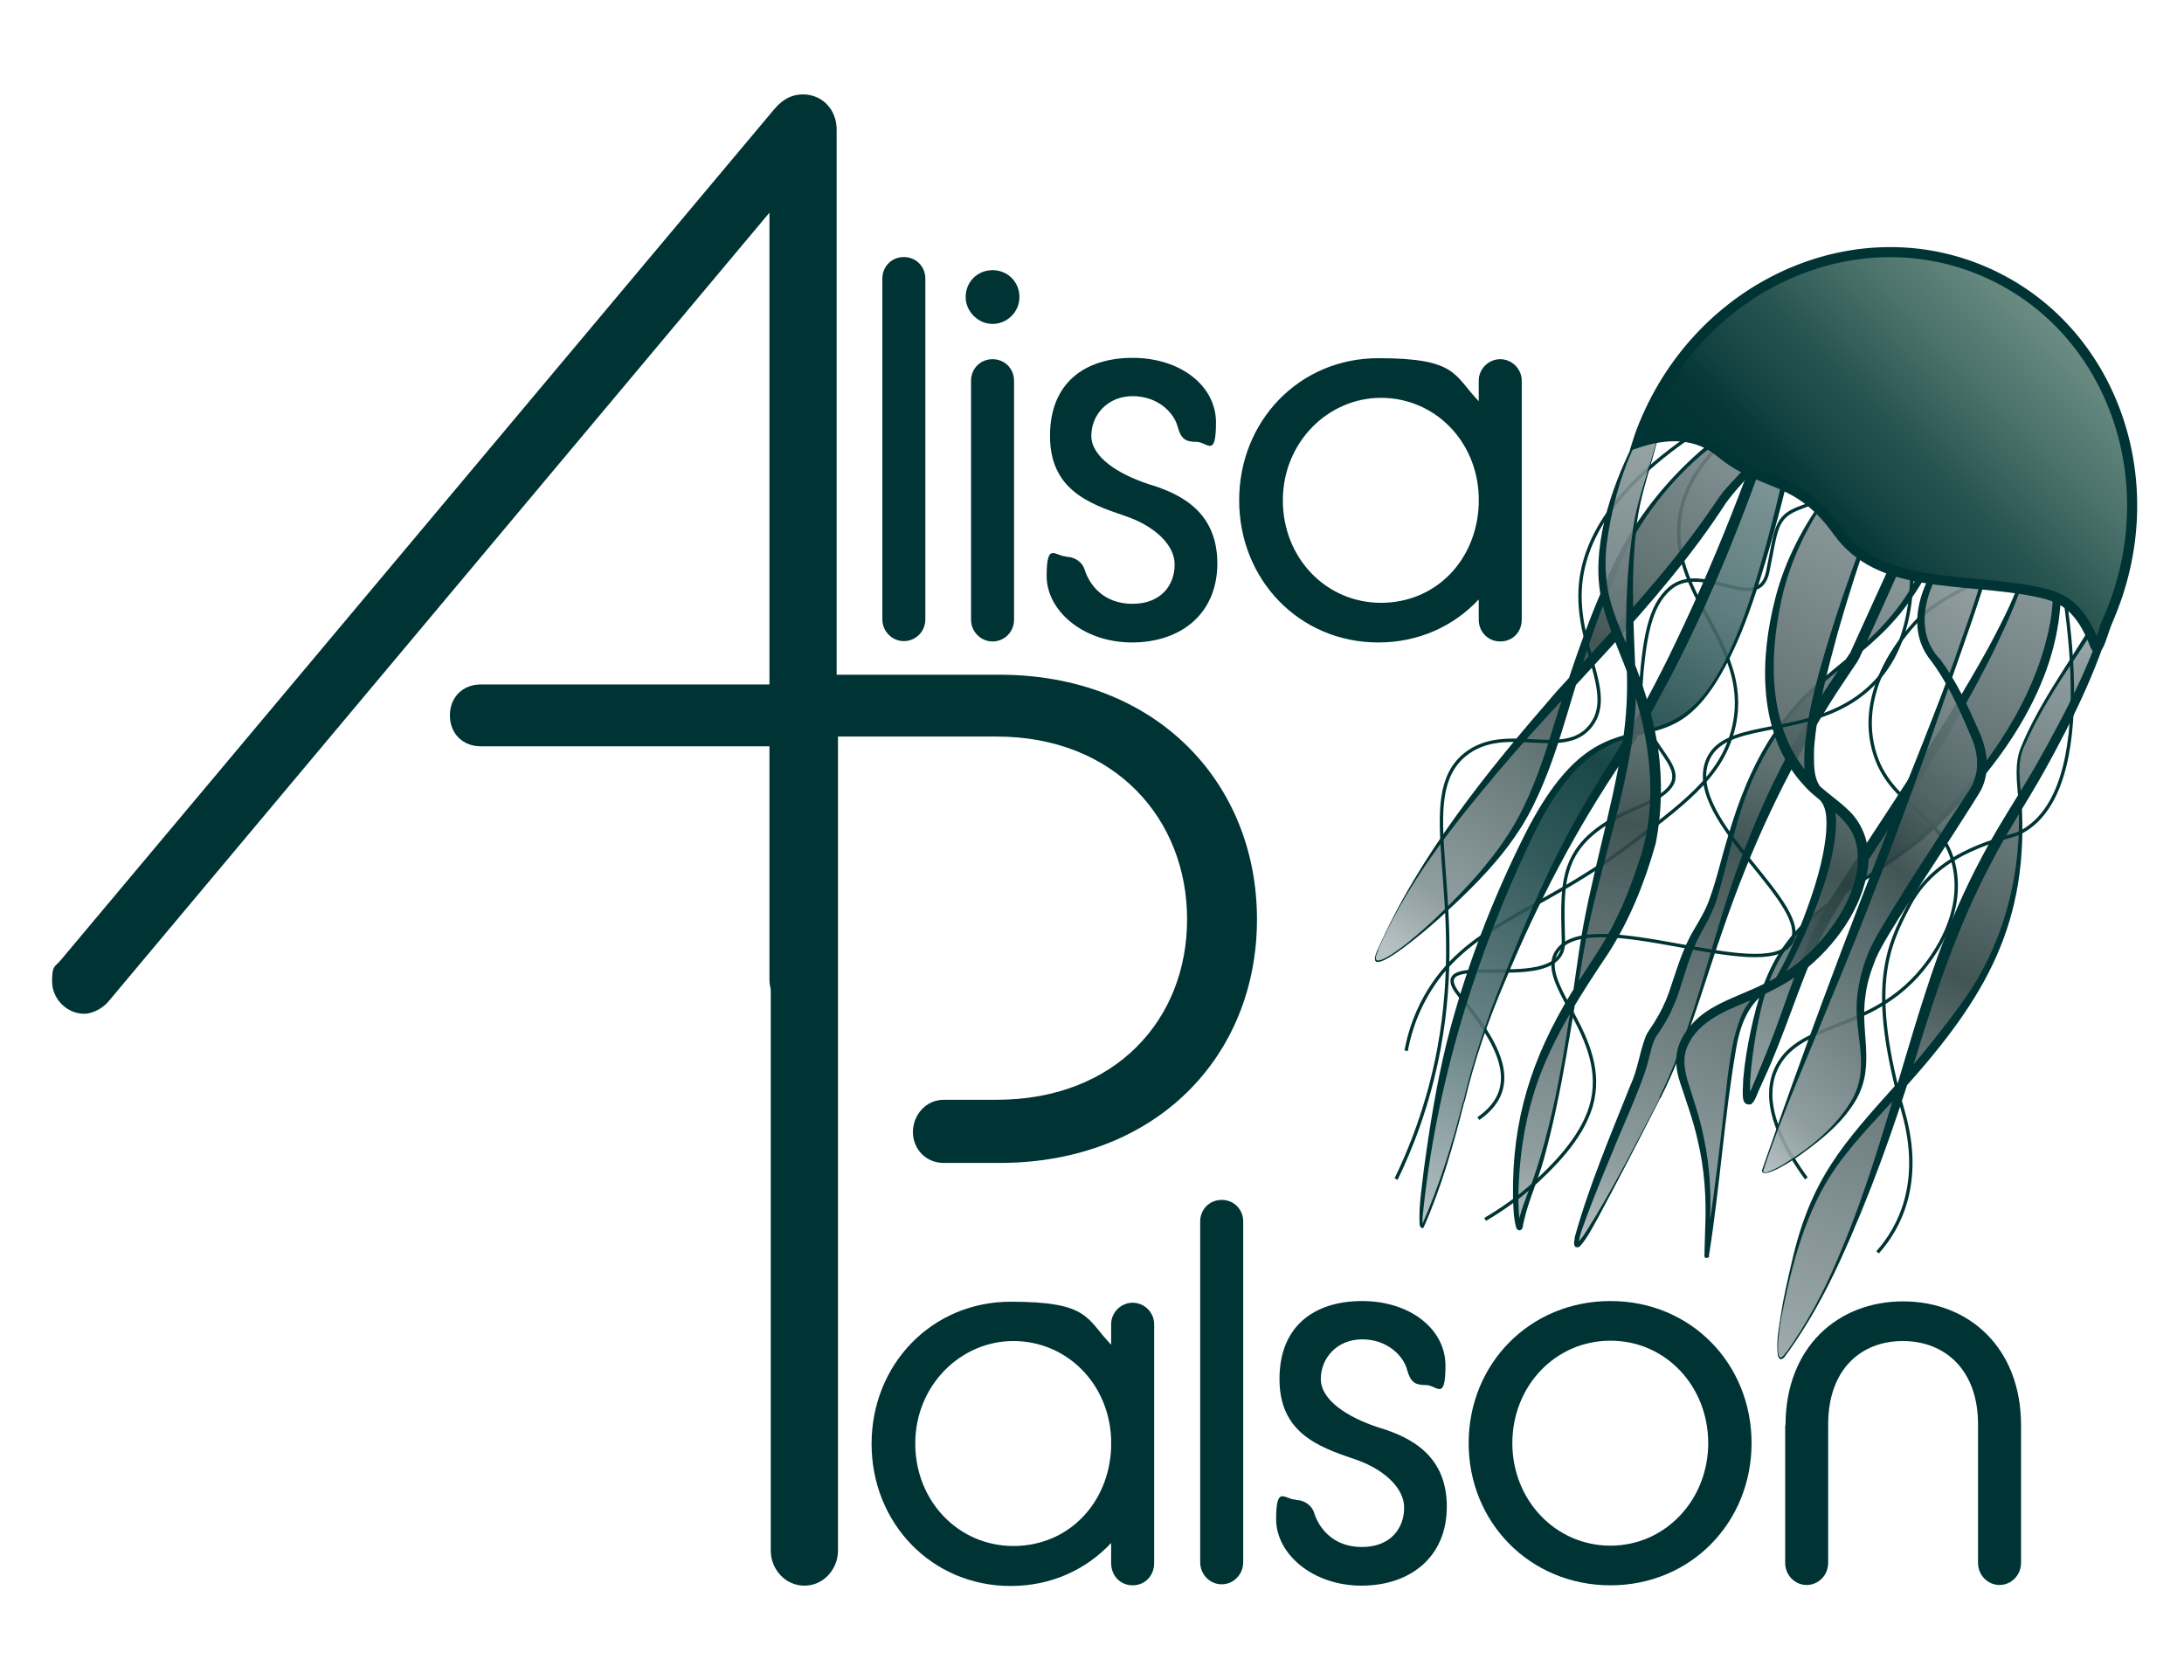 <?xml version="1.0" encoding="UTF-8"?>
<svg id="Logo" xmlns="http://www.w3.org/2000/svg" version="1.1" xmlns:xlink="http://www.w3.org/1999/xlink" viewBox="0 0 650 500">
  <!-- Generator: Adobe Illustrator 29.6.0, SVG Export Plug-In . SVG Version: 2.1.1 Build 207)  -->
  <defs>
    <style>
      .st0 {
        fill: url(#linear-gradient2);
      }

      .st1 {
        fill: #033;
      }

      .st2 {
        stroke: #e8c4aa;
        stroke-width: 6px;
      }

      .st2, .st3, .st4 {
        fill: #f5eae0;
      }

      .st2, .st3, .st5 {
        display: none;
      }

      .st2, .st6, .st7 {
        stroke-miterlimit: 10;
      }

      .st8 {
        fill: url(#linear-gradient1);
      }

      .st9 {
        fill: url(#linear-gradient7);
      }

      .st10 {
        fill: url(#linear-gradient4);
      }

      .st11 {
        fill: url(#linear-gradient5);
      }

      .st12 {
        fill: url(#linear-gradient3);
      }

      .st6 {
        fill: none;
      }

      .st6, .st7 {
        stroke: #033;
      }

      .st13 {
        fill: url(#linear-gradient6);
      }

      .st14 {
        fill: url(#linear-gradient);
      }

      .st7 {
        fill: url(#linear-gradient8);
        stroke-width: 3px;
      }
    </style>
    <linearGradient id="linear-gradient" x1="423.8" y1="-112" x2="526.5" y2="51.5" gradientTransform="translate(188.2 -300) rotate(63) scale(1.2 1.1) skewX(2.3)" gradientUnits="userSpaceOnUse">
      <stop offset="0" stop-color="#b0bcbf" stop-opacity=".9"/>
      <stop offset="0" stop-color="#94a2a5" stop-opacity=".9"/>
      <stop offset=".4" stop-color="#4f6263" stop-opacity=".9"/>
      <stop offset=".5" stop-color="#2d4343" stop-opacity=".9"/>
      <stop offset=".6" stop-color="#45595a" stop-opacity=".9"/>
      <stop offset=".9" stop-color="#839395" stop-opacity=".9"/>
      <stop offset="1" stop-color="#b0bcbf" stop-opacity=".9"/>
    </linearGradient>
    <linearGradient id="linear-gradient1" x1="915.5" y1="348.4" x2="822.9" y2="117.8" gradientTransform="translate(1450.2 62.4) rotate(-179.6) scale(1 -1)" gradientUnits="userSpaceOnUse">
      <stop offset="0" stop-color="#b0bcbf" stop-opacity=".9"/>
      <stop offset="0" stop-color="#94a2a5" stop-opacity=".9"/>
      <stop offset=".4" stop-color="#4f6263" stop-opacity=".9"/>
      <stop offset=".5" stop-color="#2d4343" stop-opacity=".9"/>
      <stop offset=".6" stop-color="#45595a" stop-opacity=".9"/>
      <stop offset=".9" stop-color="#839395" stop-opacity=".9"/>
      <stop offset="1" stop-color="#b0bcbf" stop-opacity=".9"/>
    </linearGradient>
    <linearGradient id="linear-gradient2" x1="678.5" y1="624.7" x2="582.2" y2="390.3" gradientTransform="translate(-9.9 668.2) rotate(3.3) scale(.9 -.9) skewX(-1.9)" gradientUnits="userSpaceOnUse">
      <stop offset="0" stop-color="#b0bcbf" stop-opacity=".9"/>
      <stop offset="0" stop-color="#94a2a5" stop-opacity=".9"/>
      <stop offset=".4" stop-color="#4f6263" stop-opacity=".9"/>
      <stop offset=".5" stop-color="#2d4343" stop-opacity=".9"/>
      <stop offset=".6" stop-color="#45595a" stop-opacity=".9"/>
      <stop offset=".9" stop-color="#839395" stop-opacity=".9"/>
      <stop offset="1" stop-color="#b0bcbf" stop-opacity=".9"/>
    </linearGradient>
    <linearGradient id="linear-gradient3" x1="553.5" y1="456.7" x2="407.6" y2="203.8" gradientTransform="translate(0 560) scale(1 -1)" gradientUnits="userSpaceOnUse">
      <stop offset="0" stop-color="#b0bcbf" stop-opacity=".9"/>
      <stop offset="0" stop-color="#94a6a9" stop-opacity=".9"/>
      <stop offset=".3" stop-color="#4e7071" stop-opacity=".9"/>
      <stop offset=".5" stop-color="#033" stop-opacity=".9"/>
      <stop offset=".6" stop-color="#184546" stop-opacity=".9"/>
      <stop offset=".8" stop-color="#577678" stop-opacity=".9"/>
      <stop offset="1" stop-color="#b0bcbf" stop-opacity=".9"/>
    </linearGradient>
    <linearGradient id="linear-gradient4" x1="622.8" y1="419.1" x2="494.2" y2="196.2" gradientTransform="translate(8.5 628.2) rotate(-7.1) scale(1 -1)" gradientUnits="userSpaceOnUse">
      <stop offset="0" stop-color="#b0bcbf" stop-opacity=".9"/>
      <stop offset="0" stop-color="#94a2a5" stop-opacity=".9"/>
      <stop offset=".4" stop-color="#4f6263" stop-opacity=".9"/>
      <stop offset=".5" stop-color="#2d4343" stop-opacity=".9"/>
      <stop offset=".6" stop-color="#45595a" stop-opacity=".9"/>
      <stop offset=".9" stop-color="#839395" stop-opacity=".9"/>
      <stop offset="1" stop-color="#b0bcbf" stop-opacity=".9"/>
    </linearGradient>
    <linearGradient id="linear-gradient5" x1="589.2" y1="425" x2="471.3" y2="220.8" gradientTransform="translate(1.7 602.9) rotate(.3) scale(1 -1.1) skewX(-.6)" gradientUnits="userSpaceOnUse">
      <stop offset="0" stop-color="#b0bcbf" stop-opacity=".9"/>
      <stop offset="0" stop-color="#94a2a5" stop-opacity=".9"/>
      <stop offset=".4" stop-color="#4f6263" stop-opacity=".9"/>
      <stop offset=".5" stop-color="#2d4343" stop-opacity=".9"/>
      <stop offset=".6" stop-color="#45595a" stop-opacity=".9"/>
      <stop offset=".9" stop-color="#839395" stop-opacity=".9"/>
      <stop offset="1" stop-color="#b0bcbf" stop-opacity=".9"/>
    </linearGradient>
    <linearGradient id="linear-gradient6" x1="602.2" y1="365.9" x2="507.8" y2="202.2" gradientTransform="translate(-39.5 428) rotate(10.9) scale(1 -1)" gradientUnits="userSpaceOnUse">
      <stop offset="0" stop-color="#b0bcbf" stop-opacity=".9"/>
      <stop offset="0" stop-color="#94a2a5" stop-opacity=".9"/>
      <stop offset=".4" stop-color="#4f6263" stop-opacity=".9"/>
      <stop offset=".5" stop-color="#2d4343" stop-opacity=".9"/>
      <stop offset=".6" stop-color="#45595a" stop-opacity=".9"/>
      <stop offset=".9" stop-color="#839395" stop-opacity=".9"/>
      <stop offset="1" stop-color="#b0bcbf" stop-opacity=".9"/>
    </linearGradient>
    <linearGradient id="linear-gradient7" x1="503.3" y1="485.8" x2="384.8" y2="280.6" gradientTransform="translate(111.8 795.4) rotate(-29.2) scale(.9 -.8) skewX(28)" gradientUnits="userSpaceOnUse">
      <stop offset="0" stop-color="#b0bcbf" stop-opacity=".9"/>
      <stop offset="0" stop-color="#94a2a5" stop-opacity=".9"/>
      <stop offset=".4" stop-color="#4f6263" stop-opacity=".9"/>
      <stop offset=".5" stop-color="#2d4343" stop-opacity=".9"/>
      <stop offset=".6" stop-color="#45595a" stop-opacity=".9"/>
      <stop offset=".9" stop-color="#839395" stop-opacity=".9"/>
      <stop offset="1" stop-color="#b0bcbf" stop-opacity=".9"/>
    </linearGradient>
    <linearGradient id="linear-gradient8" x1="614.1" y1="462.6" x2="533.4" y2="382" gradientTransform="translate(0 560) scale(1 -1)" gradientUnits="userSpaceOnUse">
      <stop offset="0" stop-color="#88a699"/>
      <stop offset="0" stop-color="#6c8e84"/>
      <stop offset=".3" stop-color="#456d67"/>
      <stop offset=".5" stop-color="#275450"/>
      <stop offset=".7" stop-color="#114140"/>
      <stop offset=".8" stop-color="#043636"/>
      <stop offset="1" stop-color="#033"/>
    </linearGradient>
  </defs>
  <g id="Backgrounds" class="st5">
    <rect id="square" class="st3" x="-34.1" y="-78.8" width="700" height="700"/>
    <circle id="circle" class="st4" cx="315.9" cy="271.2" r="340"/>
    <polygon class="st2" points="315.9 -38.9 91.7 69 36.4 311.5 191.5 506.1 440.3 506.1 595.4 311.5 540.1 69 315.9 -38.9"/>
  </g>
  <g id="Jellyfish">
    <path class="st6" d="M553.7,108c-42.4,16.5-52.5,34-53.9,47-2.6,23.5,22.8,37.8,15.8,62.9-3.8,13.5-14.5,21.5-32.8,35.1-25.7,19-46.7,22.6-58.5,43.6-3.6,6.4-5.1,12.3-5.8,16.1"/>
    <g>
      <path class="st14" d="M410.1,282.9c-5.2,10.5,17.1-7,32.8-25,21.2-24.3,18.7-46.8,38.5-90.2,11.2-24.5,31.1-37.9,33.6-39.5,2.9-1.9,14.2-4,20.5-14.2.7-1.2,4.2-6.9,2.7-8.8-1.4-1.9-7.5-.5-9.9,3.6-2.2,3.9,0,8.4.3,12.7,1.3,12.2-11.6,21-15.9,27.4-11.7,17.8-24.2,31.9-38.8,47.5-52.9,56.9-60,78.5-64,86.6h.2Z"/>
      <path class="st1" d="M410.2,282.9c-3.6,7.3,7.2-1.1,8.8-2.4,3.7-3,7.3-6.2,10.7-9.6,6.8-6.7,13.4-13.8,18.6-21.7,5.3-7.9,8.8-16.8,11.8-25.8,6.4-20.6,12.8-41.5,22.8-60.7,5.9-10.6,13.6-20,22.6-28,3.2-2.7,6.4-5.6,10.1-7.7,2.7-1.2,5.6-2.2,8.2-3.6,6.2-3.2,11.3-8.8,13.5-15.4.3-.8.5-2,0-2.6-.6-.5-1.8-.5-2.6-.3-2.1.4-4.1,1.7-5.3,3.4-2.9,4.6.8,10.1.4,15.3-.5,11-10.4,17.8-16.2,26-20.3,31.3-48.6,56.3-72.1,85.1-12.2,14.7-23.8,30.3-31.4,47.9h.1ZM409.9,282.9c12.6-28.6,32.7-53.3,53.1-76.8,15.9-17.6,32.9-35.1,46.3-54.7,1.2-1.7,2.9-4.4,4.3-5.9,5.9-6.8,14.3-13.4,13.9-23.2,0-3.4-1.7-7.2-1.1-10.9.5-4.1,4.2-7.2,8.1-7.8,2.3-.5,5.2.2,4.9,3.2-.4,3.2-2.2,5.9-3.9,8.5-1.4,2-3.1,3.9-5,5.4-3.8,3.1-8.3,5.1-12.8,6.8-4.4,1.7-7.9,5.2-11.6,8.1-10.8,9.4-19.5,21.2-24.9,34.5-3.8,8.8-7.1,17.8-10,26.9-4.5,13.6-7.8,27.9-14,40.9-6,13.3-16.4,24-27,33.7-2.3,2.3-25.3,22.6-20.3,11.3h0Z"/>
    </g>
    <g>
      <path class="st8" d="M531.8,402.5c-5.5,8.5-1.8-16.8,4.8-37,9-27.2,26.2-34.3,49.5-68.2,13.1-19.1,14.8-40.8,15-43.5,1.7-26.3-4.4-22.5,4.3-38.7,7.9-14.8,5.8-9.5,23.9-38.6,1-1.6-4.4,24.2-28.8,63.4-16.7,26.8-24,48.5-32,75.2-19.7,66.3-32.4,80.9-36.7,87.5h0Z"/>
      <path class="st1" d="M531.9,402.7c-.5.7-.9,1.6-1.8,1.8-.6,0-.9-.7-1-1.2-.5-4,.3-7.9.9-11.9.8-5.2,2-10.4,3.2-15.5,5.7-25.2,15.3-35.5,31.9-54,6.9-7.9,13.5-16,19.6-24.6,12.1-17.1,17.3-38.6,16-59.4-.4-5.2-1.3-10.8.9-15.8,4-9.7,10-18.8,15.6-27.6,3.7-5.8,7.3-11.8,10.9-17.7l.3-.4v-.2c.2,0,0,0,.6-.4,1.5-.1,1.3,1.1,1.3.8,0,.7-.2,1.6-.3,2.2-4.5,18.1-12.8,34.9-21.8,51.1-5.2,9.2-11,17.9-15.8,27.3-9.8,18.6-16.5,38.6-22.6,58.7-6.2,20.1-13.4,40.2-22.2,59.4-4.4,9.6-9.5,18.9-15.7,27.5h0ZM531.7,402.4c6.1-8.6,11.1-17.9,15.2-27.7,12.6-29.1,19.2-60.2,29.8-90.1,3.7-10,7.9-19.7,12.9-29.1,4.9-9.4,10.8-18.2,16.1-27.3,9.2-16.2,17.9-33,22.7-51v-.7c0-.3,0,.8,1.2.7.5-.3.3-.3.3-.3v.2c-3.9,6-7.8,12-11.7,17.9-5.9,8.7-11.6,17.6-15.8,27.2-2.2,4.9-1.2,10.2-.8,15.4,2.5,37-10.6,59.2-34.5,85.9-7,7.9-14.6,15.3-20.6,23.8-9.1,12.9-13.1,28.7-16.2,44-.6,3-2.8,17.3,1.3,11.1h0Z"/>
    </g>
    <g>
      <path class="st0" d="M612.1,139.5c3.9-7.3-6.9-13.5-11-6.3-.8,1.3-1.4,2.7-1.8,4.1-4.6,14.6,13.9,20.3,12.8,42.2-1.7,33.6-34.8,65.3-40.4,69.8-21.5,17.5-34.4,19.9-43.9,38.4-7.1,13.7-10.4,47.5-6.2,38.2,13.9-30.9,12.9-39.1,25.8-59.8,10.1-16.1,55.5-80.5,56.6-104.2.3-6.1,3.8-14.4,8.1-22.4h0Z"/>
      <path class="st1" d="M611.9,139.5c3.5-5.9-4.8-12.5-9.6-7.5-2.2,2.7-3.4,6.4-3.4,9.9s2.9,8.9,5.6,12.8c6,8.3,9.8,17.1,8.5,27.6-2.7,26.4-21.4,50.3-40.6,67.4-5.7,4.5-11.6,8.7-17.7,12.6-9,5.9-18.3,12-23.9,21.3-4.6,7-6.6,15.4-8.1,23.5-.8,4.7-1.5,9.5-1.8,14.2,0,1.8-.2,3.7.2,5.3h0c0-.3-.6-.4-.8-.3,2.5-5.8,5.7-13.4,8.1-19.9,5-13.6,9.3-27.7,17.2-40.1,15.5-24.3,32.2-48.2,46.1-73.4,4.5-8.4,9-17.1,11.4-26.3.6-2.4.7-4.7,1.1-7.1,1.3-7.2,4.6-13.8,8-20.2h0l-.3.2ZM612.2,139.7c-3.3,6.4-6.6,13-7.7,20.1-.3,2.4-.3,4.8-.8,7.2-2.1,9.5-6.3,18.3-10.5,27.1-12.9,26-29.5,49.9-45.2,74.2-2.5,4.1-4.9,8.2-6.9,12.5-5.9,13.1-10,27.1-16.1,40.3l-1.5,3.3-.7,1.7c-.3.7-.7,1.7-1.4,2.3,0,.1-.2.2-.5.3h-.5c-.5,0-1-.3-1.2-.6-.2-.3-.3-.7-.4-1-.3-1.9,0-3.8,0-5.7.4-4.9,1.2-9.7,2.2-14.4,2-9.5,4.9-19.1,10.9-26.8,5.8-7.9,14.2-13.1,22.2-18.5,7.9-5.4,15.8-11,22.5-17.9,15.4-16.3,29.2-35.7,33.5-58.1,2.2-11.7,0-20.2-6.8-30.1-2.5-4.1-5.4-8.5-5.2-13.5.2-3.7,1.4-7.4,3.8-10.2,5.1-5.1,14,1.6,10.3,8h0v-.2Z"/>
    </g>
    <path class="st6" d="M440,332.9c13.8-9.6,5.5-23-5.6-36.6-12.4-15.3,31.4,1.2,30.9-16.2-.5-19.1-1.3-30,22.3-39.9,24.1-10.2-.6-15.3.6-34.2,1.1-16.7,2.9-25.7,8.7-30.8,9.7-8.5,26.5,8,29.2-5s2.1-16.4,9.9-19.2c7.4-2.6,12.5-7.5,14.3-10.6"/>
    <path class="st6" d="M617.5,160.5c-7.5,4-36.1,13.7-45.5,22.8-4.3,4.1-19.4,20.7-14.4,39.7,4.5,17.2,21.2,18.7,24.2,35.8,2.6,15-7.7,27.6-11.4,31.7-15.2,16.5-34.3,13.8-41.3,26.6-3.2,5.9-4.3,16,8.5,33.6"/>
    <path class="st6" d="M609.5,153c5.8,21.7,16.5,83-8.7,95-3.4,1.6-23.5,4.4-32.5,21.2-6.8,12.8-12.3,24.9-1.8,61.9,5.9,20.9-1.2,34.4-7.7,41.6"/>
    <g>
      <path class="st12" d="M435.7,327.9c2.3-9.4,5.1-18.7,8.5-27.5,11-28.6,22-51.2,33.5-68.6,27.6-41.9,47-96.3,58.4-134.2,1.5-4.9,5.1-2.8,4.1,2.4-12.4,65.5-22,93-32.2,106.4-15.6,20.4-29.1,1.4-49.2,35.1-3.3,5.6-18.4,35.4-26.9,68.6-6.5,25.3-11.2,62.1-7.9,54,5.9-14.4,9.6-27.4,11.7-36.1h0Z"/>
      <path class="st1" d="M435.5,327.9c2.9-12.3,6.9-24.3,11.6-36,6.9-17.7,14.4-35.2,23.9-51.6,2.7-4.7,7-11.4,9.9-16.1,6.5-10.7,12.5-21.8,17.9-33.2,13.6-28.3,24.7-57.9,34.2-87.9l1.4-4.5.4-1.1c0-.4.3-.8.5-1.3l.3-.6c.7-1.4,2.6-2.5,4.1-1.6.4.3.7.6,1,1,1.5,2.5.5,5.5,0,8.1-5,24.8-10.4,49.5-18.2,73.5-2.5,7.5-5.3,14.9-9.1,21.9-14.3,26.6-25.2,14.3-41.7,28-6.9,6.2-11.8,14.5-15.8,22.9-16.9,35.4-28.6,73.5-32.5,112.7,0,.9-.1,1.9,0,2.7,0,0,0-.1-.3,0,5.1-11.5,9.2-24.4,12.3-36.9h0ZM435.8,327.9c-3.2,12.7-6.8,25.5-12.1,37.4,0,0-.1.1-.3.2-.4,0-.6-.3-.7-.4-.1-.3-.1-.5-.2-.7-.3-5.6.7-11.1,1.3-16.6,1.7-12.5,3.7-25,6.7-37.3,5.4-21.5,13.4-42.3,23.3-62.1,27.8-55,45.7-4.2,67.7-72.1,8-25.4,13.1-51.9,17.6-78.1,0-.9-.2-1.6-.7-2.1h0c0,0-.6.5-.8,1.1,0,.3-.2.6-.3,1-13.3,44.2-29.4,88.1-53.9,127.4-14.2,20.8-25.9,43.3-35.5,66.5-5,11.6-9.1,23.5-12,35.8h0Z"/>
    </g>
    <g>
      <path class="st10" d="M494,326.8c16.9-33.1,17-73,58.1-131.7l29.6-65.3h0c0,22.6-6.7,37.5-12.7,46.7-13.9,21.5-29.8,22.5-43.6,47-6.8,12.1-9.9,24.1-13.1,36.6-4.1,15.9-6.2,13-11.3,26.8-1.3,3.5-2.9,12.3-8.8,20.3-2.3,3.2-2.8,9.5-4.9,14.8-16,38.6-33.9,84.6,6.8,4.9h-.1Z"/>
      <path class="st1" d="M493.8,326.7c12-24.4,16.1-51.6,26.5-76.6,5.7-14.7,13.1-29,21.5-42.4,2.5-4.2,6.2-9.4,8.9-13.5,6.8-15.1,25.3-55.4,32.4-70.8.4,19.5-2.7,38.3-14.1,54.5-5.6,8.5-13.6,15.2-21.5,21.3-5.2,4.2-10.3,8.6-14.5,13.8-4.2,5.2-7.7,11-10.5,17-5.9,12.2-7.8,25.6-11.8,38.4-1.1,3.2-2.8,6.3-4.4,9.2-3.3,5.8-4.8,12.3-7,18.7-1.2,3.2-2.6,6.4-4.5,9.3-.8,1.4-1.9,2.6-2.5,4.1-.6,1.4-1,3-1.4,4.6-1.4,7.1-8.3,21.6-10.9,28.3-2.6,6.2-5.1,12.4-7.5,18.7-1,2.9-2.3,5.7-2.7,8.8,0,0,0,.1,0,0h-.1c-.1-.1-.3-.1-.3-.1-.1,0,0,0,.2-.2,2.1-2.3,3.5-5.1,5.2-7.7,6.9-11.5,13-23.5,19.2-35.4h-.2ZM494.1,326.8c-6.1,12-12.2,23.9-18.6,35.8-1.6,2.8-3,5.7-5.1,8.1-.2.2-.3.4-.8.5-.2,0-.7,0-.9-.3-.5-.9,0-1.9,0-2.8,4.3-15.4,10.6-30.2,16.5-45,2.2-4.7,2.7-9.6,4.5-14.4.6-1.6,1.8-3,2.7-4.5,1.7-2.7,3.2-5.7,4.3-8.8,2.2-6.4,4-13,7.5-18.8,1.7-2.9,3.4-5.7,4.5-8.8,2.3-6.2,3.7-12.9,5.7-19.2,3.1-10.5,7.1-20.8,13.2-30,1.4-2,2.9-4.3,4.5-6.1,8.3-10.7,20.5-17.4,29.3-27.5,13.4-15,19.1-35.4,18.8-55.2l2.6.6c-4.3,9.6-23.9,53.5-27.8,61.9-.6,1.2-1.5,3.5-2.2,4.6-2.5,3.8-6,8.8-8.3,12.6-13.2,20.8-23.6,43.4-31.6,66.8-6,17-10.6,34.6-18.8,50.7h0v-.2Z"/>
    </g>
    <g>
      <path class="st11" d="M569.5,120.8c-10.3,8.2-28.7,25-37.5,48-.9,2.5-16.1,44,8.5,66.2,5.5,4.9,11.8,7.9,13.6,16.2,2.9,13.9-10.1,28.6-11.5,30.1-15.7,17.4-32.6,14.5-40.4,27-6.6,10.5,3.2,16,5.8,42.5.9,9.1-.7,27.1,0,22,8.7-56,4.8-72,19.5-79.7,3.7-1.9,25.6-49.4,14.3-57.1-16.3-11,31.4-120.2,27.7-115.3h0Z"/>
      <path class="st1" d="M569.6,120.9c-18.3,14.8-34.3,34.2-39.4,57.6-3,14.1-3.9,29.6,2.3,43,1.8,3.9,4.3,7.5,7.2,10.6,3.1,3.3,6.7,5.5,10.1,8.7,4.9,4.4,7,11.1,6.1,17.6-1.6,12-9.9,23.3-19.2,30.6-4.8,3.7-10.4,6.5-15.9,8.8-7.6,3.1-16.8,6.7-19.2,15.4-.6,2.6-.2,5.4.6,8.2,1.7,5.6,3.8,11.4,4.9,17.3,1.9,8.8,2.3,17.9,1.7,26.9,0,1.6-.3,6.4-.4,8.1,0,0,0,.2,0,.1-.3-.8-1.9.3-1.2,0,2.1-11.8,3.6-23.8,5-35.7.7-5.9,1.3-11.8,2-17.8.8-5.9,1.6-11.9,3.9-17.6,1.6-4.2,4.9-7.8,8.9-9.9,1.1-.8,1.8-2.3,2.5-3.5,2.9-5.1,5.2-10.6,7.3-16.1,3.1-8.2,5.9-16.7,6.7-25.5.2-3.9.4-8.3-3-10.6-4-3.6-3.6-9.6-3.4-14.3,1-12.1,4.4-23.6,8-35.1,6.8-21.9,16.9-46,24.4-66.6h0v-.2ZM569.4,120.7h0c0-.1.2-.3.4-.1v.4c-.2,1-.9,2.8-1.2,3.7-7.8,20.9-15.5,42-21.6,63.4-3.1,11.4-6.2,22.9-7.1,34.7,0,4-.4,8.7,2.2,11.8,4.4,2.8,4.6,8.7,4.2,13.2-.9,9.1-4,17.7-7.4,26.1-2.3,5.5-4.8,11-7.9,16.2-.9,1.4-1.6,2.9-3.1,3.9-7,3.3-9.8,10.3-11.1,17.5-3.6,20.6-4.9,41.6-8.2,62.3v.2c.7-.3-1,1-1.3,0v-1.8c0-1.3.2-5.3.2-6.7.4-8.9-.2-17.8-2.3-26.4-1.3-5.8-3.3-11.2-5.2-17-2.3-7-1.1-12.3,3.9-17.7,4.3-4.6,10.3-6.8,15.8-9.2,4.1-1.7,8-3.6,11.7-6,11.2-7.1,24.4-24.4,21-38.3-1.8-7.7-9.8-11.1-14.9-16.5-1-1.1-2.1-2.3-3-3.5-11.3-14.9-10.6-35.4-6.2-52.6,5.9-23.4,22.7-42.5,41.1-57.4h0v-.2Z"/>
    </g>
    <g>
      <path class="st13" d="M524.7,348c-1.1,4.4,20.4-9.2,26.4-19.7,1.2-2.1,2.9-4.9,3.5-9.7,1.1-9.4-4-17.6,2.4-33.9,2-5,8.8-15.5,22.3-36.5,8.3-12.9,9.3-13.7,10.1-17,.9-3.8.6-6.9-.3-9.7-2.5-7.3-8.9-20.6-13.3-25.8-13.9-16.1,12.8-46.2,17.4-37.5,4.3,8.2-64.7,175.2-68.4,189.7h-.1Z"/>
      <path class="st1" d="M524.8,348.2c-.5,2.1,4.9-1.1,5.5-1.4,7.6-4.6,15-10.4,19.9-17.9,7.4-11.1,1.1-20.9,2.6-32.9.4-3.4,1.2-6.9,2.4-10.2,1.9-5.5,5.2-10.3,8.1-15.2,2.4-3.9,4.8-7.7,7.2-11.5,4.9-7.6,9.8-15.2,14.8-22.7,4.1-5.5,3.9-11.8,1-17.9-3.2-7.6-6.7-15.4-11.7-22-8.4-10.4-2.1-25,5.7-33.7,2.7-2.8,8.1-8.3,12.2-6,1.2.8,1.6,2.3,1.4,3.6-1.2,7.9-4.1,15.4-6.5,22.9-2.9,8.5-10.4,29.6-13.4,38.4-9.1,25.6-18.7,50.9-29.2,76-5.9,14.7-15.1,35.5-19.9,50.4h0ZM524.5,348c11.6-33.6,24.7-68.7,37.7-101.7,5.9-14.8,14.4-35.7,19.7-50.5,3.9-11.6,8.7-23.4,10.6-35.5,0-1,0-1.9-.9-2.4-3.3-1.5-8.2,3.7-10.2,6-7.3,8.6-13,23.2-3.9,32.4,4.8,6.5,8.2,13.8,11.4,21.2,2.6,5.5,3.5,12,.7,17.6-.4,1-15.4,24.2-16.5,25.8-3.7,5.7-7.4,11.3-10.9,17.1-1.7,2.9-3.4,5.7-4.5,8.8-1.2,3-2.1,6.3-2.5,9.5-1.8,12,3.8,22-4.2,33.2-3.9,5.7-9.4,10-14.9,14-1.7,1.3-12.1,8.2-11.7,4.6h.1Z"/>
    </g>
    <path class="st6" d="M513,123.5c-32.6,19.3-41.3,37-42.6,50.3-1.7,18.5,10.6,32.3,3.1,42.1-8,10.5-25.4-1.1-37.5,8.7-15.4,12.6.7,41.9-7.7,87.3-3.2,17.4-8.9,31-12.8,39"/>
    <g>
      <path class="st9" d="M493.8,127.7c2-10.5-8.6.2-14.7,24.1-7.9,31,5.4,34,12,67,2.9,14.7,1,28.8-.7,34.2-10.5,34-18.8,32.6-31.9,62.9-10.6,24.5-7.3,54.1-6.2,48.9,3.1-14.8,7.9-11,17.7-78.5,4.6-31.2,16.6-58.8,15.3-85.6-2.4-51.5,5.2-56.2,8.4-73h.1Z"/>
      <path class="st1" d="M493.7,127.7c.5-2.8.3-5.9-3.1-1.9-1.7,2-2.9,4.3-4.1,6.7-4.4,9.4-7.1,19.7-8.4,30-.5,5.1-.3,10.3.9,15.3,1.2,5,3.3,9.7,5.4,14.6,4.2,9.7,7.5,20,9.1,30.5,1.3,9.3,1.1,18.8-.7,28-3.2,11.5-7.7,22.8-14.2,32.9-7.3,10.9-14.4,21.8-19.4,34-4.9,12-7.1,25.1-7.3,38.1,0,2.9.1,6.5.6,9,0,0-.3-.2-.6-.1-.2.1-.3.2-.3.2.9-4.4,2.6-8.8,4.3-12.9,7.8-22,10.7-46.3,14.1-69.3,3.1-20.8,9.7-41,12.9-61.7,1.2-7.7,1.6-15.5,1.2-23.3-.3-7.9-.2-15.8.2-23.7.3-5.1.8-10.7,1.6-15.8,1.3-10.5,5.7-20.3,7.9-30.5h-.1ZM494,127.7c-2.1,10.3-6.3,20.1-7.1,30.6-1.8,15.7-.4,31.4,0,47.2,0,5.3-.6,10.6-1.3,15.9-3.3,20.9-10.6,40.7-14.2,61.5-3.6,20.7-6.3,41.6-11.9,62-1.7,6.3-4.6,12.3-6,18.7l-.2.9c-.1.4,0,1.2-.8,1.6-.7.2-1-.3-1.2-.6-.9-3.1-.9-6.4-1-9.6-.3-22.7,5.6-41.1,17.3-60.3,2.7-4.5,5.8-8.9,8.5-13.3,5.6-8.8,9.4-18.5,12.5-28.4,4.4-14.9,2.7-31-1.6-45.7-2.8-10.2-8-19.4-10.4-29.8-3.2-15.1,2.7-32.7,9.4-46.1,1.8-3,3.5-6.8,6.6-8.6,2.2-.6,1.5,2.9,1.3,4.1h.1Z"/>
    </g>
    <path class="st6" d="M566.4,146.8c7.8,38.4-3.4,54.3-15.1,61.8-17.2,10.9-38.9,5.7-43.3,18.2-6.3,17.8,32.5,43,24.9,54-8.2,12.1-58.9-11.5-69.2,1.9-7.5,9.7,16,25.7,9.8,46.6-3,10-12,18.4-16.4,22.5-5.5,5.1-11,8.7-15.1,11.1"/>
    <path id="head" class="st7" d="M627.2,184.9c18-40.6,1.9-87-36-103.8-37.8-16.8-83.1,2.5-101,43.1-1.1,2.5-2.1,5-2.9,7.6,15.9-5.3,23,1.5,25.7,3.6,12.2,9.6,22,6.1,34,22.8,12.4,17.3,36.4,13.5,58.5,17.8,7.9,1.5,13.5,4,18.1,16.2.8,2.2,2.4-4.5,3.6-7.3h0Z"/>
  </g>
  <g id="Name">
    <path class="st1" d="M230.6,32.3c2.7-3.1,5.4-4.2,8.4-4.2,5.8,0,10,4.6,10,10.4v253c0,5.4-4.2,10.4-10,10.4s-10-5-10-10.4v-69.4h-85.9c-5.4,0-9.2-3.8-9.2-9.2s3.8-9.2,9.2-9.2h85.9V63.3L32.4,297.9c-1.5,1.9-4.6,3.8-7.3,3.8-5.4,0-9.6-4.6-9.6-9.6s.8-4.2,2.7-6.5L230.6,32.3Z"/>
    <path class="st1" d="M229.5,210.8c0-5.8,4.2-10,10-10h57.9c46.8,0,76.7,32.2,76.7,72.8s-29.9,72.5-76.7,72.5h-16.5c-5.4,0-9.2-4.2-9.2-9.2s3.8-9.6,9.2-9.6h15.7c35.3,0,56.7-23.8,56.7-53.7s-21.5-54.4-56.7-54.4h-47.2v242.3c0,5.4-4.2,10.4-10,10.4s-10-5-10-10.4v-250.7h.1Z"/>
    <g>
      <path class="st1" d="M262.6,82.9c0-3.5,2.7-6.4,6.4-6.4s6.4,2.9,6.4,6.4v101.4c0,3.7-2.9,6.5-6.4,6.5s-6.4-2.9-6.4-6.5v-101.4h0Z"/>
      <path class="st1" d="M287.4,88.4c0-4.5,3.5-8,8-8s8,3.5,8,8-3.7,8-8,8-8-3.7-8-8ZM289,113.3c0-3.5,2.7-6.4,6.4-6.4s6.4,2.9,6.4,6.4v71.1c0,3.7-2.9,6.5-6.4,6.5s-6.4-2.9-6.4-6.5v-71.1Z"/>
      <path class="st1" d="M317.4,165.7c2.1,0,4.6,1.3,5.4,3.8,1.4,4.5,5.6,10.2,14.2,10.2s12.6-5.6,12.6-11.7-6.4-11.7-14.9-14.5c-11-3.7-22.2-8-22.2-23.8s10.4-23.2,24.6-23.2,24.8,8.3,24.8,19.2-2.6,5.8-5.8,5.8-4.6-.8-5.6-4.5c-1.1-4.2-5.9-9.1-13.4-9.1s-12.3,5.6-12.3,11.8,7.7,11.3,17.1,14.4c10.1,3,20.4,8.6,20.4,23.6s-10.9,23.5-25.4,23.5-25.4-9.4-25.4-19.8,2.6-5.8,5.8-5.8h0Z"/>
      <path class="st1" d="M440.1,178.4c-7.5,8-17.9,12.8-29.9,12.8-23.5,0-41.4-18.7-41.4-42.3s17.9-42.3,41.4-42.3,22.4,5,29.9,12.8v-6.1c0-3.5,2.9-6.4,6.4-6.4s6.4,2.9,6.4,6.4v71.1c0,3.7-2.7,6.5-6.4,6.5s-6.4-2.9-6.4-6.5v-5.9h0ZM440.1,150.2v-2.6c-.6-16.6-13.3-29.2-29.1-29.2s-29.2,13.3-29.2,30.5,12.9,30.5,29.2,30.5,28.4-12.6,29.1-29.2h0Z"/>
    </g>
    <g>
      <path class="st1" d="M330.7,459.2c-7.5,8-17.9,12.8-29.9,12.8-23.5,0-41.4-18.7-41.4-42.3s17.9-42.3,41.4-42.3,22.4,5,29.9,12.8v-6.1c0-3.5,2.9-6.4,6.4-6.4s6.4,2.9,6.4,6.4v71.1c0,3.7-2.7,6.6-6.4,6.6s-6.4-2.9-6.4-6.6v-5.9h0ZM330.7,430.9v-2.6c-.6-16.6-13.3-29.2-29.1-29.2s-29.2,13.3-29.2,30.5,12.9,30.5,29.2,30.5,28.4-12.6,29.1-29.2Z"/>
      <path class="st1" d="M357.2,363.5c0-3.5,2.7-6.4,6.4-6.4s6.4,2.9,6.4,6.4v101.4c0,3.7-2.9,6.6-6.4,6.6s-6.4-2.9-6.4-6.6v-101.4Z"/>
      <path class="st1" d="M385.7,446.4c2.1,0,4.6,1.3,5.4,3.8,1.4,4.5,5.6,10.2,14.2,10.2s12.6-5.6,12.6-11.7-6.4-11.7-14.9-14.5c-11-3.7-22.2-8-22.2-23.8s10.4-23.2,24.6-23.2,24.8,8.3,24.8,19.2-2.6,5.8-5.8,5.8-4.6-.8-5.6-4.5c-1.1-4.2-5.9-9.1-13.4-9.1s-12.3,5.6-12.3,11.8,7.7,11.3,17.1,14.4c10.1,3,20.4,8.6,20.4,23.6s-10.9,23.5-25.4,23.5-25.4-9.4-25.4-19.8,2.6-5.8,5.8-5.8h0Z"/>
      <path class="st1" d="M437.1,429.5c0-23.6,18.2-42.3,42.2-42.3s42,18.7,42,42.3-18.1,42.3-42,42.3-42.2-18.7-42.2-42.3h0ZM508.4,429.5c0-16.9-12.6-30.5-29.1-30.5s-29.2,13.6-29.2,30.5,12.8,30.5,29.2,30.5,29.1-13.7,29.1-30.5h0Z"/>
      <path class="st1" d="M531.4,424.2c0-23.2,15.5-36.9,35-36.9s35.1,13.7,35.1,36.9v40.9c0,3.7-2.9,6.6-6.4,6.6s-6.4-2.9-6.4-6.6v-41.2c0-16.3-9.9-24.8-22.4-24.8s-22.2,8.5-22.2,24.8v41.2c0,3.7-2.9,6.6-6.4,6.6s-6.4-2.9-6.4-6.6v-40.9h.1Z"/>
    </g>
  </g>
</svg>